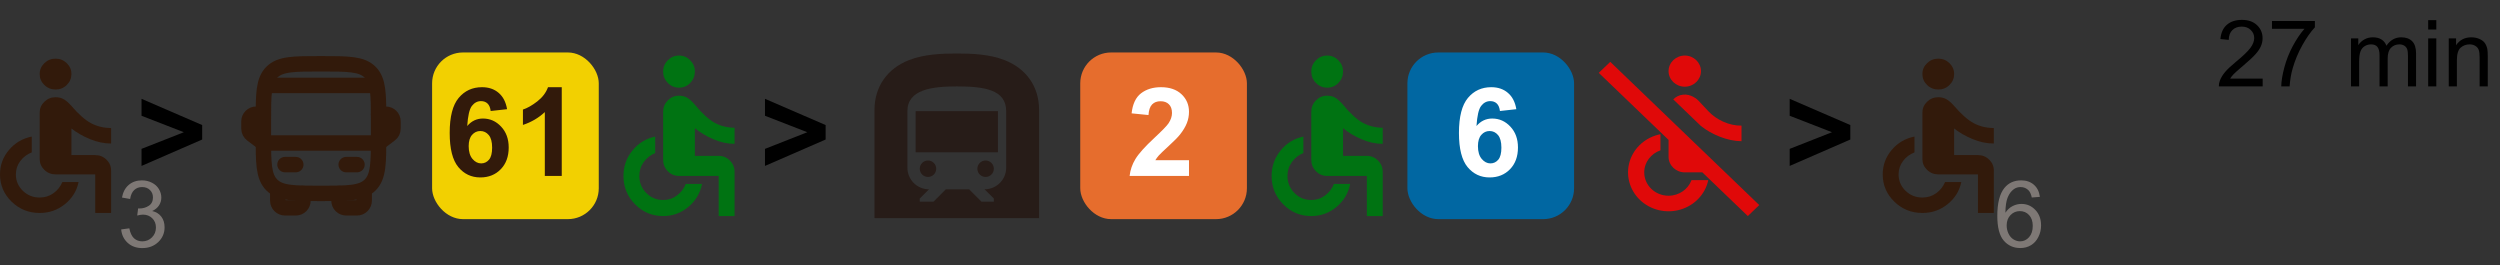 <svg width="405" height="43" viewBox="0 0 405 43" fill="none" xmlns="http://www.w3.org/2000/svg">
<rect x="0" y="0" width="405" height="43" fill="#333333" stroke="none"/>
<path d="M19.63 37.166L20.948 36.99C21.1 37.737 21.356 38.276 21.717 38.608C22.084 38.935 22.528 39.099 23.05 39.099C23.67 39.099 24.193 38.884 24.618 38.455C25.047 38.025 25.262 37.493 25.262 36.858C25.262 36.252 25.064 35.754 24.669 35.364C24.273 34.968 23.77 34.77 23.16 34.77C22.911 34.77 22.601 34.819 22.23 34.917L22.377 33.76C22.464 33.77 22.535 33.774 22.589 33.774C23.15 33.774 23.656 33.628 24.105 33.335C24.554 33.042 24.779 32.59 24.779 31.98C24.779 31.497 24.615 31.096 24.288 30.779C23.961 30.461 23.539 30.303 23.021 30.303C22.508 30.303 22.081 30.464 21.739 30.786C21.398 31.108 21.178 31.592 21.08 32.236L19.762 32.002C19.923 31.118 20.289 30.435 20.86 29.951C21.432 29.463 22.142 29.219 22.992 29.219C23.578 29.219 24.117 29.346 24.61 29.6C25.104 29.849 25.48 30.19 25.738 30.625C26.002 31.06 26.134 31.521 26.134 32.009C26.134 32.473 26.009 32.895 25.76 33.276C25.511 33.657 25.143 33.96 24.654 34.185C25.289 34.331 25.782 34.636 26.134 35.1C26.485 35.559 26.661 36.135 26.661 36.829C26.661 37.766 26.319 38.562 25.636 39.216C24.952 39.866 24.088 40.19 23.043 40.19C22.101 40.19 21.317 39.91 20.692 39.348C20.072 38.787 19.718 38.059 19.63 37.166Z" fill="#7E7875"/>
<path d="M330.463 31.892L329.152 31.995C329.035 31.477 328.869 31.101 328.654 30.867C328.298 30.491 327.858 30.303 327.336 30.303C326.916 30.303 326.547 30.42 326.23 30.654C325.815 30.957 325.488 31.399 325.249 31.98C325.009 32.561 324.885 33.389 324.875 34.463C325.192 33.98 325.581 33.621 326.04 33.386C326.499 33.152 326.979 33.035 327.482 33.035C328.361 33.035 329.108 33.359 329.724 34.009C330.344 34.653 330.654 35.488 330.654 36.514C330.654 37.188 330.507 37.815 330.214 38.396C329.926 38.972 329.528 39.414 329.021 39.722C328.513 40.029 327.937 40.183 327.292 40.183C326.193 40.183 325.297 39.78 324.604 38.975C323.911 38.164 323.564 36.831 323.564 34.976C323.564 32.9 323.947 31.392 324.714 30.449C325.383 29.629 326.284 29.219 327.417 29.219C328.261 29.219 328.952 29.456 329.489 29.929C330.031 30.403 330.356 31.057 330.463 31.892ZM325.08 36.521C325.08 36.975 325.175 37.41 325.366 37.825C325.561 38.24 325.832 38.557 326.179 38.777C326.525 38.992 326.889 39.099 327.27 39.099C327.827 39.099 328.305 38.874 328.706 38.425C329.106 37.976 329.306 37.366 329.306 36.594C329.306 35.852 329.108 35.269 328.713 34.844C328.317 34.414 327.819 34.199 327.219 34.199C326.623 34.199 326.118 34.414 325.703 34.844C325.288 35.269 325.08 35.828 325.08 36.521Z" fill="#7E7875"/>
<path d="M366.551 12.733V14H359.454C359.444 13.683 359.496 13.377 359.608 13.085C359.789 12.601 360.077 12.125 360.472 11.656C360.873 11.188 361.449 10.646 362.201 10.03C363.368 9.073 364.156 8.316 364.566 7.76C364.977 7.198 365.182 6.668 365.182 6.17C365.182 5.648 364.994 5.208 364.618 4.852C364.247 4.491 363.761 4.31 363.16 4.31C362.525 4.31 362.018 4.5 361.637 4.881C361.256 5.262 361.063 5.79 361.058 6.463L359.703 6.324C359.796 5.313 360.145 4.544 360.75 4.017C361.356 3.485 362.169 3.219 363.189 3.219C364.22 3.219 365.035 3.504 365.636 4.076C366.236 4.647 366.537 5.355 366.537 6.2C366.537 6.629 366.449 7.052 366.273 7.467C366.097 7.882 365.804 8.319 365.394 8.778C364.989 9.237 364.312 9.867 363.365 10.668C362.574 11.332 362.066 11.783 361.842 12.023C361.617 12.257 361.432 12.494 361.285 12.733H366.551ZM368.06 4.669V3.402H375.011V4.427C374.327 5.155 373.648 6.122 372.975 7.328C372.306 8.534 371.788 9.774 371.422 11.048C371.158 11.947 370.99 12.931 370.917 14H369.562C369.576 13.155 369.742 12.135 370.06 10.938C370.377 9.742 370.831 8.59 371.422 7.481C372.018 6.368 372.65 5.431 373.319 4.669H368.06ZM380.863 14V6.222H382.042V7.313C382.286 6.932 382.611 6.627 383.016 6.397C383.421 6.163 383.883 6.046 384.4 6.046C384.977 6.046 385.448 6.166 385.814 6.405C386.185 6.644 386.446 6.979 386.598 7.408C387.213 6.5 388.014 6.046 389 6.046C389.771 6.046 390.365 6.261 390.78 6.69C391.195 7.115 391.402 7.772 391.402 8.661V14H390.091V9.1C390.091 8.573 390.047 8.194 389.959 7.965C389.876 7.73 389.723 7.542 389.498 7.401C389.273 7.259 389.01 7.188 388.707 7.188C388.16 7.188 387.706 7.372 387.345 7.738C386.983 8.099 386.803 8.68 386.803 9.481V14H385.484V8.946C385.484 8.36 385.377 7.921 385.162 7.628C384.947 7.335 384.596 7.188 384.107 7.188C383.736 7.188 383.392 7.286 383.075 7.481C382.762 7.677 382.535 7.962 382.394 8.338C382.252 8.714 382.181 9.256 382.181 9.964V14H380.863ZM393.365 4.779V3.263H394.684V4.779H393.365ZM393.365 14V6.222H394.684V14H393.365ZM396.698 14V6.222H397.884V7.328C398.456 6.473 399.281 6.046 400.36 6.046C400.829 6.046 401.258 6.131 401.649 6.302C402.044 6.468 402.34 6.688 402.535 6.961C402.73 7.235 402.867 7.56 402.945 7.936C402.994 8.18 403.019 8.607 403.019 9.217V14H401.7V9.269C401.7 8.731 401.649 8.331 401.546 8.067C401.444 7.799 401.261 7.586 400.997 7.43C400.738 7.269 400.433 7.188 400.082 7.188C399.52 7.188 399.034 7.367 398.624 7.723C398.219 8.08 398.016 8.756 398.016 9.752V14H396.698Z" fill="black"/>
<path d="M9 14.5C8.293 14.5 7.688 14.255 7.185 13.766C6.681 13.277 6.429 12.688 6.429 12C6.428 11.312 6.68 10.723 7.185 10.235C7.689 9.747 8.295 9.502 9 9.5C9.705 9.498 10.311 9.743 10.817 10.235C11.322 10.727 11.574 11.315 11.571 12C11.569 12.685 11.317 13.274 10.817 13.766C10.316 14.259 9.711 14.503 9 14.5ZM15.429 34.5V28.25H9C8.293 28.25 7.688 28.005 7.185 27.516C6.681 27.027 6.429 26.438 6.429 25.75V18.25C6.429 17.562 6.681 16.974 7.185 16.485C7.689 15.996 8.294 15.751 9 15.75C9.514 15.75 9.959 15.86 10.335 16.079C10.71 16.298 11.112 16.647 11.539 17.125C12.718 18.5 13.784 19.443 14.738 19.954C15.692 20.465 16.779 20.73 18 20.75V23.25C16.864 23.25 15.718 23.01 14.561 22.531C13.404 22.052 12.407 21.479 11.571 20.812V25.125H15.429C16.136 25.125 16.741 25.37 17.245 25.86C17.749 26.35 18.001 26.938 18 27.625V34.5H15.429ZM6.429 34.5C4.65 34.5 3.134 33.89 1.881 32.671C0.628 31.452 0.001 29.978 0 28.25C0 26.75 0.488 25.427 1.463 24.281C2.439 23.135 3.665 22.417 5.143 22.125V24.688C4.393 24.979 3.777 25.443 3.295 26.079C2.814 26.715 2.572 27.438 2.571 28.25C2.571 29.292 2.946 30.177 3.696 30.906C4.446 31.635 5.357 32 6.429 32C7.264 32 8.009 31.766 8.663 31.297C9.317 30.829 9.794 30.23 10.093 29.5H12.729C12.429 30.938 11.689 32.13 10.511 33.079C9.332 34.027 7.971 34.501 6.429 34.5Z" fill="#321A0B"/>
<path d="M22.928 26.879V24.115L29.783 21.42L22.928 18.754V16.01L32.752 20.258V22.602L22.928 26.879Z" fill="black"/>
<path d="M42.667 19.667C42.667 15.267 42.667 13.067 44.034 11.701C45.4 10.333 47.6 10.333 52 10.333C56.4 10.333 58.6 10.333 59.966 11.701C61.333 13.067 61.333 15.267 61.333 19.667V22C61.333 26.399 61.333 28.6 59.966 29.966C58.6 31.333 56.4 31.333 52 31.333C47.6 31.333 45.4 31.333 44.034 29.966C42.667 28.6 42.667 26.399 42.667 22V19.667Z" stroke="#321A0B" stroke-width="2.5"/>
<path d="M56.083 26.667H57.833M46.167 26.667H47.917M45 30.75V32.5C45 32.809 45.123 33.106 45.342 33.325C45.56 33.544 45.857 33.667 46.167 33.667H47.917C48.226 33.667 48.523 33.544 48.742 33.325C48.96 33.106 49.083 32.809 49.083 32.5V31.333M59 30.75V32.5C59 32.809 58.877 33.106 58.658 33.325C58.44 33.544 58.143 33.667 57.833 33.667H56.083C55.774 33.667 55.477 33.544 55.258 33.325C55.04 33.106 54.917 32.809 54.917 32.5V31.333M61.333 18.5H62.5C62.809 18.5 63.106 18.623 63.325 18.842C63.544 19.061 63.667 19.357 63.667 19.667V20.833C63.667 21.015 63.624 21.193 63.544 21.355C63.462 21.517 63.345 21.658 63.2 21.767L61.333 23.167H42.667L40.8 21.767C40.655 21.658 40.538 21.517 40.456 21.355C40.376 21.193 40.333 21.015 40.333 20.833V19.667C40.333 19.357 40.456 19.061 40.675 18.842C40.894 18.623 41.191 18.5 41.5 18.5H42.667" stroke="#321A0B" stroke-width="2.5" stroke-linecap="round" stroke-linejoin="round"/>
<path d="M60.75 13.833H43.25" stroke="#321A0B" stroke-width="2.5" stroke-linecap="round"/>
<rect x="70" y="8.5" width="27" height="27" rx="5" fill="#F2D001"/>
<path d="M82.147 17.689L79.49 17.982C79.425 17.436 79.256 17.032 78.982 16.771C78.709 16.511 78.354 16.381 77.918 16.381C77.338 16.381 76.847 16.641 76.443 17.162C76.046 17.683 75.796 18.767 75.691 20.414C76.375 19.607 77.225 19.203 78.24 19.203C79.386 19.203 80.366 19.639 81.18 20.512C82 21.384 82.41 22.51 82.41 23.891C82.41 25.355 81.981 26.531 81.121 27.416C80.262 28.301 79.158 28.744 77.811 28.744C76.365 28.744 75.177 28.184 74.246 27.064C73.315 25.938 72.85 24.096 72.85 21.537C72.85 18.913 73.335 17.022 74.305 15.863C75.275 14.704 76.534 14.125 78.084 14.125C79.171 14.125 80.07 14.431 80.779 15.043C81.495 15.648 81.951 16.531 82.147 17.689ZM75.926 23.676C75.926 24.568 76.131 25.258 76.541 25.746C76.951 26.228 77.42 26.469 77.947 26.469C78.455 26.469 78.878 26.27 79.217 25.873C79.555 25.476 79.725 24.825 79.725 23.92C79.725 22.989 79.542 22.309 79.178 21.879C78.813 21.443 78.357 21.225 77.811 21.225C77.283 21.225 76.837 21.433 76.473 21.85C76.108 22.26 75.926 22.869 75.926 23.676ZM91.004 28.5H88.26V18.158C87.257 19.096 86.076 19.789 84.715 20.238V17.748C85.431 17.514 86.209 17.071 87.049 16.42C87.889 15.762 88.465 14.997 88.777 14.125H91.004V28.5Z" fill="#321A0B"/>
<path d="M110 14.2C109.293 14.2 108.688 13.946 108.185 13.437C107.681 12.928 107.429 12.316 107.429 11.6C107.428 10.884 107.68 10.272 108.185 9.764C108.689 9.257 109.295 9.002 110 9C110.705 8.998 111.311 9.253 111.817 9.764C112.322 10.276 112.574 10.888 112.571 11.6C112.569 12.312 112.317 12.925 111.817 13.437C111.316 13.949 110.711 14.204 110 14.2ZM116.429 35V28.5H110C109.293 28.5 108.688 28.246 108.185 27.737C107.681 27.228 107.429 26.616 107.429 25.9V18.1C107.429 17.385 107.681 16.773 108.185 16.264C108.689 15.756 109.294 15.501 110 15.5C110.514 15.5 110.959 15.614 111.335 15.842C111.71 16.07 112.112 16.433 112.539 16.93C113.718 18.36 114.784 19.341 115.738 19.872C116.692 20.403 117.779 20.679 119 20.7V23.3C117.864 23.3 116.718 23.051 115.561 22.552C114.404 22.054 113.407 21.458 112.571 20.765V25.25H116.429C117.136 25.25 117.741 25.505 118.245 26.014C118.749 26.524 119.001 27.136 119 27.85V35H116.429ZM107.429 35C105.65 35 104.134 34.366 102.881 33.098C101.628 31.83 101.001 30.297 101 28.5C101 26.94 101.488 25.564 102.463 24.372C103.439 23.181 104.665 22.433 106.143 22.13V24.795C105.393 25.098 104.777 25.581 104.295 26.242C103.814 26.903 103.572 27.656 103.571 28.5C103.571 29.583 103.946 30.504 104.696 31.262C105.446 32.021 106.357 32.4 107.429 32.4C108.264 32.4 109.009 32.157 109.663 31.669C110.317 31.182 110.794 30.559 111.093 29.8H113.729C113.429 31.295 112.689 32.536 111.511 33.522C110.332 34.508 108.971 35.001 107.429 35Z" fill="#007312"/>
<path d="M123.928 26.879V24.115L130.783 21.42L123.928 18.754V16.01L133.752 20.258V22.602L123.928 26.879Z" fill="black"/>
<path d="M150.333 26C150.687 26 151.026 26.141 151.276 26.391C151.526 26.641 151.667 26.98 151.667 27.333C151.667 27.687 151.526 28.026 151.276 28.276C151.026 28.526 150.687 28.667 150.333 28.667C149.98 28.667 149.641 28.526 149.391 28.276C149.14 28.026 149 27.687 149 27.333C149 26.98 149.14 26.641 149.391 26.391C149.641 26.141 149.98 26 150.333 26ZM148.333 18H161.667V24.667H148.333V18ZM159.667 26C160.02 26 160.359 26.141 160.609 26.391C160.86 26.641 161 26.98 161 27.333C161 27.687 160.86 28.026 160.609 28.276C160.359 28.526 160.02 28.667 159.667 28.667C159.313 28.667 158.974 28.526 158.724 28.276C158.474 28.026 158.333 27.687 158.333 27.333C158.333 26.98 158.474 26.641 158.724 26.391C158.974 26.141 159.313 26 159.667 26ZM163 27.173V18C163 14.507 159.427 14 155 14C151 14 147 14.493 147 18V27.173C147 28.1 147.368 28.988 148.023 29.644C148.348 29.968 148.733 30.225 149.156 30.401C149.58 30.576 150.035 30.667 150.493 30.667L149 32.16V32.667H151.227L153.227 30.667H157L159 32.667H161V32.16L159.493 30.667C161.427 30.667 163 29.107 163 27.173ZM162.733 9.733C166.293 11.12 168.333 14.067 168.333 17.813V35.333H141.667V17.813C141.667 14.067 143.707 11.12 147.267 9.733C149.667 8.787 152.52 8.667 155 8.667C157.48 8.667 160.333 8.787 162.733 9.733Z" fill="#271C18"/>
<rect x="175" y="8.5" width="27" height="27" rx="5" fill="#E66D2D"/>
<path d="M192.617 25.951V28.5H182.998C183.102 27.537 183.415 26.625 183.936 25.766C184.456 24.9 185.485 23.754 187.021 22.328C188.258 21.176 189.017 20.395 189.297 19.984C189.674 19.418 189.863 18.858 189.863 18.305C189.863 17.693 189.697 17.224 189.365 16.898C189.04 16.566 188.587 16.4 188.008 16.4C187.435 16.4 186.979 16.573 186.641 16.918C186.302 17.263 186.107 17.836 186.055 18.637L183.32 18.363C183.483 16.853 183.994 15.769 184.854 15.111C185.713 14.454 186.787 14.125 188.076 14.125C189.489 14.125 190.599 14.506 191.406 15.268C192.214 16.029 192.617 16.977 192.617 18.109C192.617 18.754 192.5 19.369 192.266 19.955C192.038 20.535 191.673 21.143 191.172 21.781C190.84 22.204 190.241 22.813 189.375 23.607C188.509 24.402 187.959 24.929 187.725 25.189C187.497 25.45 187.311 25.704 187.168 25.951H192.617Z" fill="white"/>
<path d="M215 14.2C214.293 14.2 213.688 13.946 213.185 13.437C212.681 12.928 212.429 12.316 212.429 11.6C212.428 10.884 212.68 10.272 213.185 9.764C213.689 9.257 214.295 9.002 215 9C215.705 8.998 216.311 9.253 216.817 9.764C217.322 10.276 217.574 10.888 217.571 11.6C217.569 12.312 217.317 12.925 216.817 13.437C216.316 13.949 215.711 14.204 215 14.2ZM221.429 35V28.5H215C214.293 28.5 213.688 28.246 213.185 27.737C212.681 27.228 212.429 26.616 212.429 25.9V18.1C212.429 17.385 212.681 16.773 213.185 16.264C213.689 15.756 214.294 15.501 215 15.5C215.514 15.5 215.959 15.614 216.335 15.842C216.71 16.07 217.112 16.433 217.539 16.93C218.718 18.36 219.784 19.341 220.738 19.872C221.692 20.403 222.779 20.679 224 20.7V23.3C222.864 23.3 221.718 23.051 220.561 22.552C219.404 22.054 218.407 21.458 217.571 20.765V25.25H221.429C222.136 25.25 222.741 25.505 223.245 26.014C223.749 26.524 224.001 27.136 224 27.85V35H221.429ZM212.429 35C210.65 35 209.134 34.366 207.881 33.098C206.628 31.83 206.001 30.297 206 28.5C206 26.94 206.488 25.564 207.463 24.372C208.439 23.181 209.665 22.433 211.143 22.13V24.795C210.393 25.098 209.777 25.581 209.295 26.242C208.814 26.903 208.572 27.656 208.571 28.5C208.571 29.583 208.946 30.504 209.696 31.262C210.446 32.021 211.357 32.4 212.429 32.4C213.264 32.4 214.009 32.157 214.663 31.669C215.317 31.182 215.794 30.559 216.093 29.8H218.729C218.429 31.295 217.689 32.536 216.511 33.522C215.332 34.508 213.971 35.001 212.429 35Z" fill="#007312"/>
<rect x="228" y="8.5" width="27" height="27" rx="5" fill="#0167A2"/>
<path d="M245.646 17.689L242.99 17.982C242.925 17.436 242.756 17.032 242.482 16.771C242.209 16.511 241.854 16.381 241.418 16.381C240.839 16.381 240.347 16.641 239.943 17.162C239.546 17.683 239.296 18.767 239.191 20.414C239.875 19.607 240.725 19.203 241.74 19.203C242.886 19.203 243.866 19.639 244.68 20.512C245.5 21.384 245.91 22.51 245.91 23.891C245.91 25.355 245.48 26.531 244.621 27.416C243.762 28.301 242.658 28.744 241.311 28.744C239.865 28.744 238.677 28.184 237.746 27.064C236.815 25.938 236.35 24.096 236.35 21.537C236.35 18.913 236.835 17.022 237.805 15.863C238.775 14.704 240.035 14.125 241.584 14.125C242.671 14.125 243.57 14.431 244.279 15.043C244.995 15.648 245.451 16.531 245.646 17.689ZM239.426 23.676C239.426 24.568 239.631 25.258 240.041 25.746C240.451 26.228 240.92 26.469 241.447 26.469C241.955 26.469 242.378 26.27 242.717 25.873C243.055 25.476 243.225 24.825 243.225 23.92C243.225 22.989 243.042 22.309 242.678 21.879C242.313 21.443 241.857 21.225 241.311 21.225C240.783 21.225 240.337 21.433 239.973 21.85C239.608 22.26 239.426 22.869 239.426 23.676Z" fill="white"/>
<path d="M270.306 11.523C270.306 10.135 271.488 9 272.932 9C274.377 9 275.559 10.135 275.559 11.523C275.559 12.911 274.377 14.046 272.932 14.046C271.488 14.046 270.306 12.911 270.306 11.523ZM282.124 22.877V20.354C280.102 20.379 278.067 19.408 276.78 18.045L275.086 16.241C274.771 15.938 274.508 15.787 274.259 15.661C273.786 15.421 273.313 15.282 272.683 15.333C272.039 15.383 271.488 15.674 271.068 16.102L275.559 20.417C277.253 21.767 279.826 22.864 282.124 22.877ZM270.306 31.707C268.126 31.707 266.367 30.017 266.367 27.923C266.367 26.27 267.47 24.883 268.993 24.353V21.741C267.831 21.97 266.755 22.496 265.879 23.264C265.004 24.033 264.361 25.015 264.02 26.106C263.679 27.197 263.651 28.357 263.941 29.462C264.231 30.567 264.826 31.576 265.665 32.381C266.504 33.187 267.554 33.76 268.704 34.038C269.854 34.316 271.061 34.29 272.197 33.962C273.333 33.634 274.355 33.017 275.155 32.176C275.955 31.334 276.503 30.301 276.74 29.184H274.022C273.484 30.648 272.026 31.707 270.306 31.707ZM260.865 10.022L259 11.801L270.306 22.662V25.4C270.306 26.788 271.488 27.923 272.932 27.923H275.782L283.148 35L285 33.221L260.865 10.022Z" fill="#E00909"/>
<path d="M289.928 26.879V24.115L296.783 21.42L289.928 18.754V16.01L299.752 20.258V22.602L289.928 26.879Z" fill="black"/>
<path d="M314 14.5C313.293 14.5 312.688 14.255 312.185 13.766C311.681 13.277 311.429 12.688 311.429 12C311.428 11.312 311.68 10.723 312.185 10.235C312.689 9.747 313.295 9.502 314 9.5C314.705 9.498 315.311 9.743 315.817 10.235C316.322 10.727 316.574 11.315 316.571 12C316.569 12.685 316.317 13.274 315.817 13.766C315.316 14.259 314.711 14.503 314 14.5ZM320.429 34.5V28.25H314C313.293 28.25 312.688 28.005 312.185 27.516C311.681 27.027 311.429 26.438 311.429 25.75V18.25C311.429 17.562 311.681 16.974 312.185 16.485C312.689 15.996 313.294 15.751 314 15.75C314.514 15.75 314.959 15.86 315.335 16.079C315.71 16.298 316.112 16.647 316.539 17.125C317.718 18.5 318.784 19.443 319.738 19.954C320.692 20.465 321.779 20.73 323 20.75V23.25C321.864 23.25 320.718 23.01 319.561 22.531C318.404 22.052 317.407 21.479 316.571 20.812V25.125H320.429C321.136 25.125 321.741 25.37 322.245 25.86C322.749 26.35 323.001 26.938 323 27.625V34.5H320.429ZM311.429 34.5C309.65 34.5 308.134 33.89 306.881 32.671C305.628 31.452 305.001 29.978 305 28.25C305 26.75 305.488 25.427 306.463 24.281C307.439 23.135 308.665 22.417 310.143 22.125V24.688C309.393 24.979 308.777 25.443 308.295 26.079C307.814 26.715 307.572 27.438 307.571 28.25C307.571 29.292 307.946 30.177 308.696 30.906C309.446 31.635 310.357 32 311.429 32C312.264 32 313.009 31.766 313.663 31.297C314.317 30.829 314.794 30.23 315.093 29.5H317.729C317.429 30.938 316.689 32.13 315.511 33.079C314.332 34.027 312.971 34.501 311.429 34.5Z" fill="#321A0B"/>
</svg>
